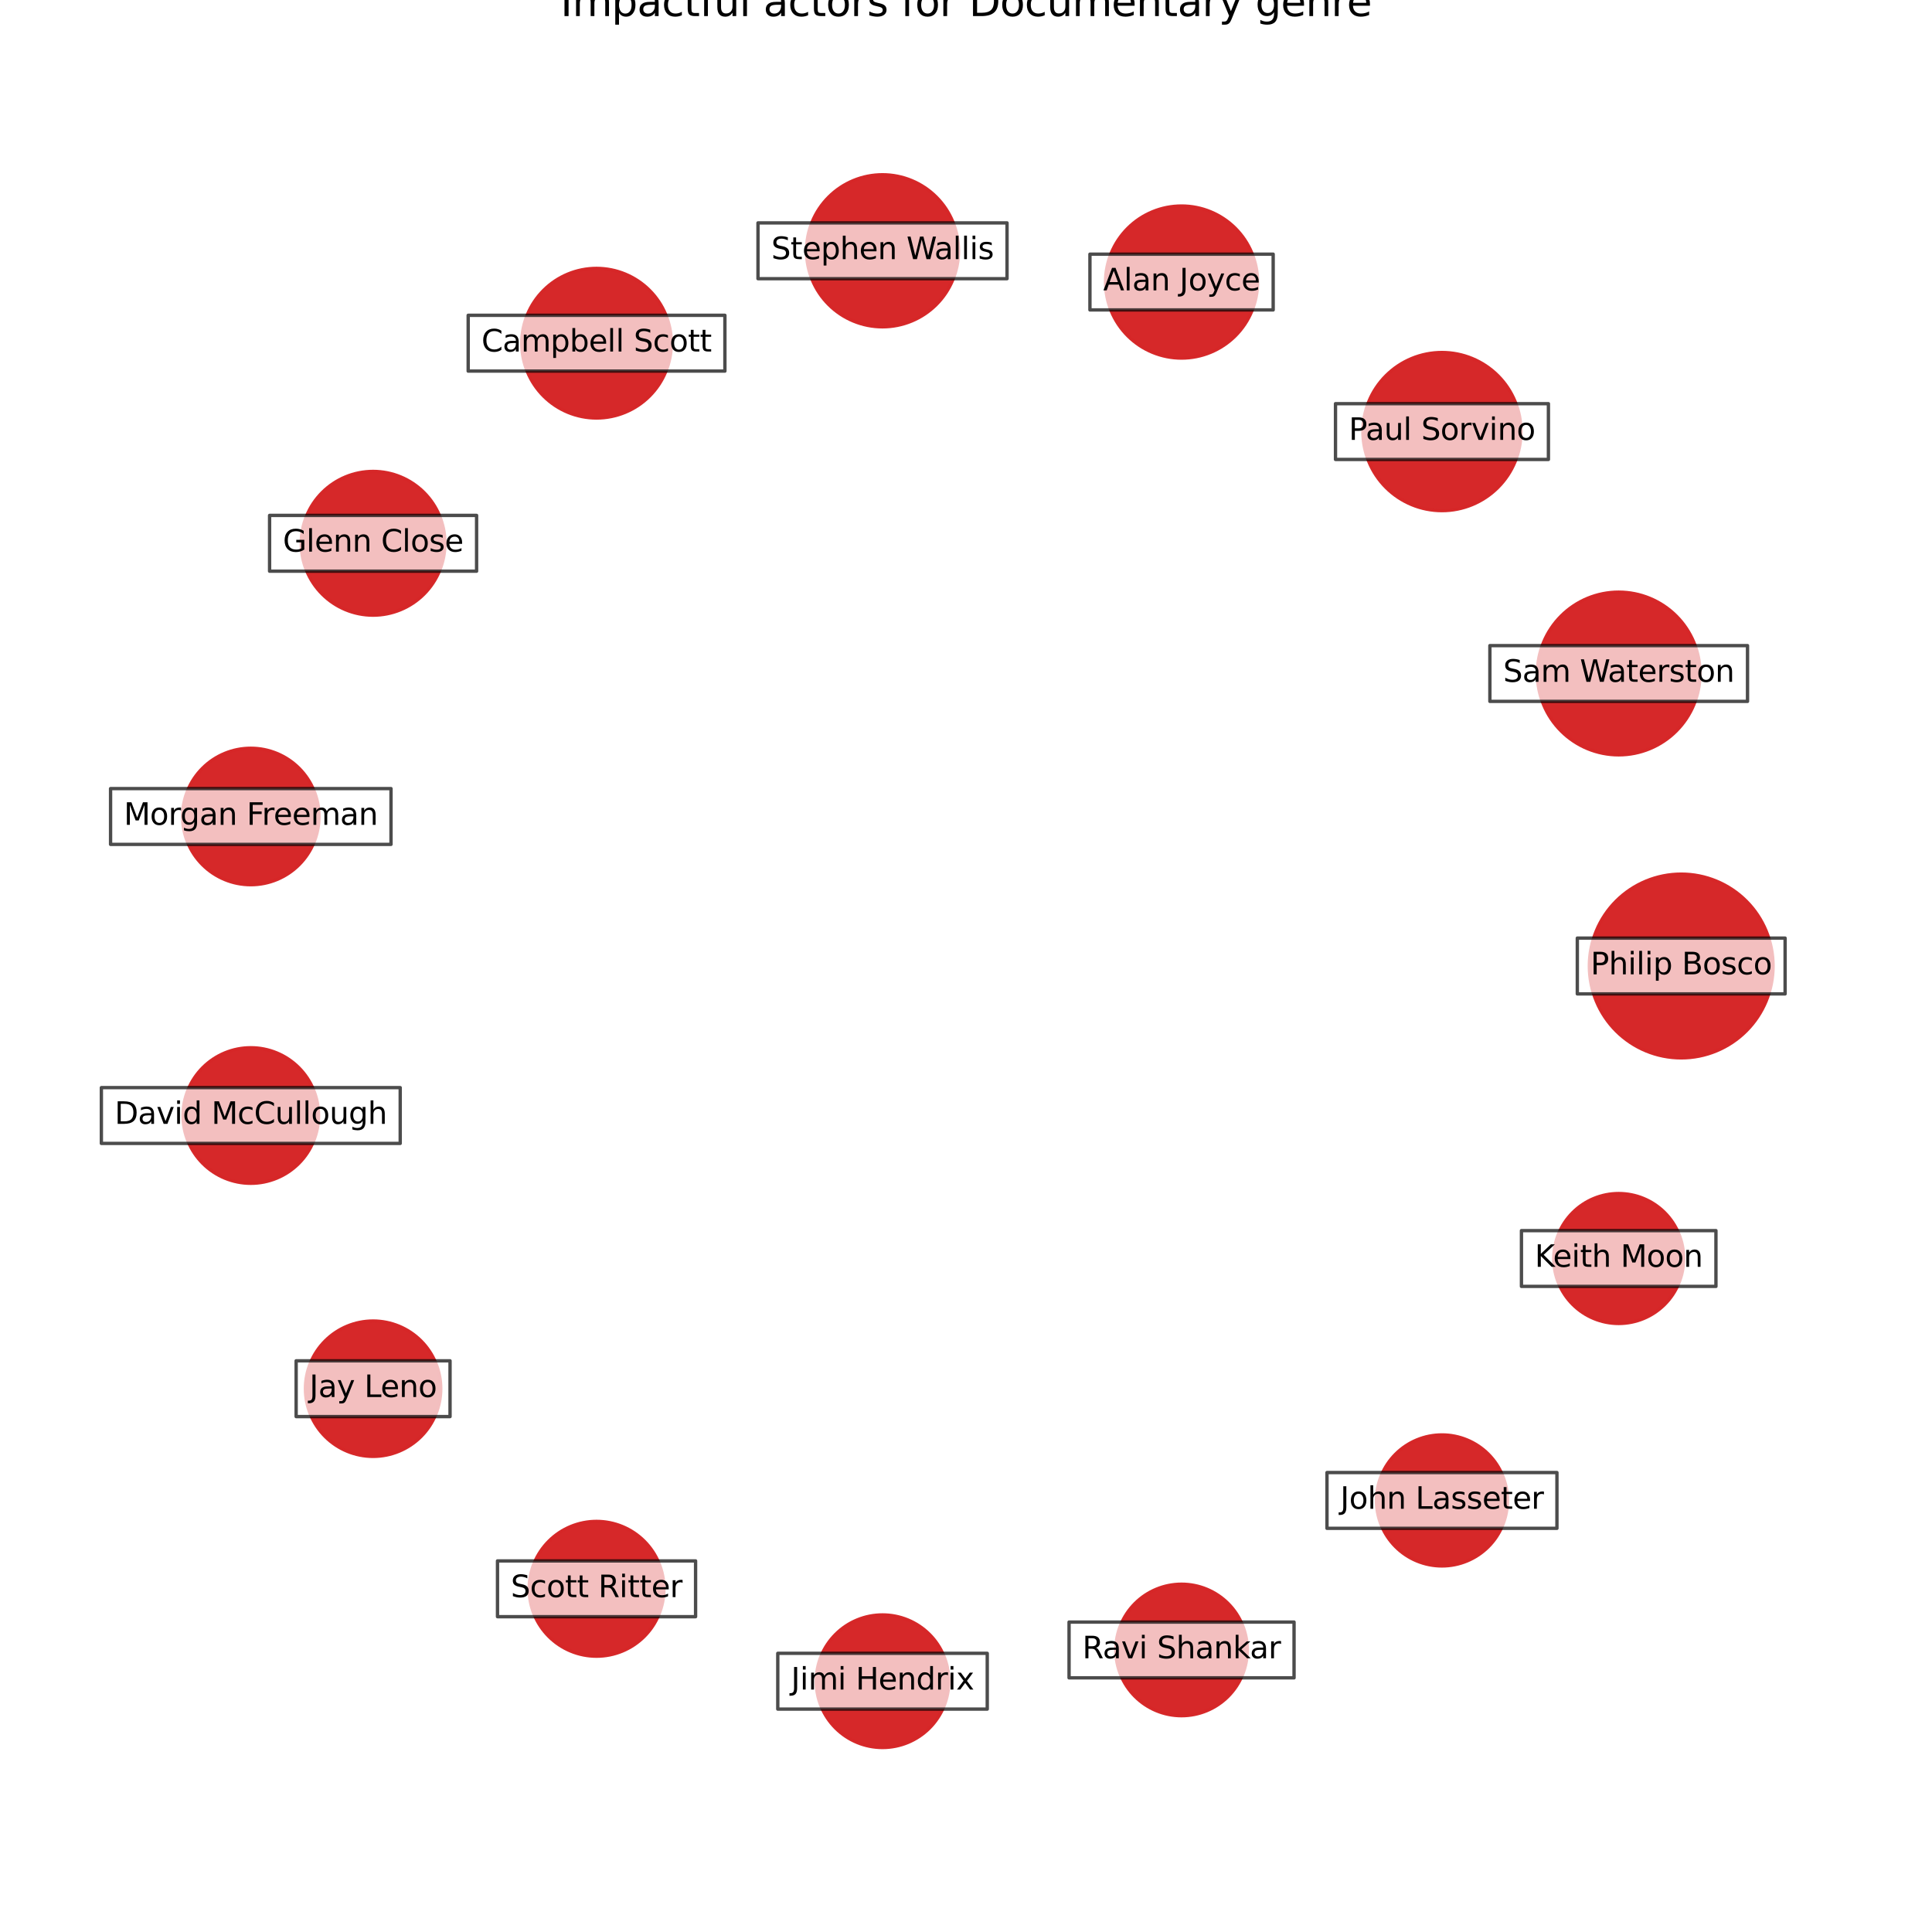 <?xml version="1.0" encoding="utf-8" standalone="no"?>
<!DOCTYPE svg PUBLIC "-//W3C//DTD SVG 1.1//EN"
  "http://www.w3.org/Graphics/SVG/1.1/DTD/svg11.dtd">
<svg xmlns:xlink="http://www.w3.org/1999/xlink" width="576pt" height="576pt" viewBox="0 0 576 576" xmlns="http://www.w3.org/2000/svg" version="1.1">
 <defs>
  <style type="text/css">*{stroke-linejoin: round; stroke-linecap: butt}</style>
 </defs>
 <g id="figure_1">
  <g id="patch_1">
   <path d="M 0 576 
L 576 576 
L 576 0 
L 0 0 
z
" style="fill: #ffffff"/>
  </g>
  <g id="axes_1">
   <g id="PathCollection_1">
    <path d="M 501.231 315.386 
C 508.494 315.386 515.46 312.501 520.596 307.365 
C 525.731 302.229 528.617 295.263 528.617 288 
C 528.617 280.737 525.731 273.771 520.596 268.635 
C 515.46 263.499 508.494 260.614 501.231 260.614 
C 493.968 260.614 487.001 263.499 481.866 268.635 
C 476.73 273.771 473.845 280.737 473.845 288 
C 473.845 295.263 476.73 302.229 481.866 307.365 
C 487.001 312.501 493.968 315.386 501.231 315.386 
z
" clip-path="url(#pa697d390d7)" style="fill: #d62728; fill-opacity: 0.99; stroke: #d62728; stroke-opacity: 0.99"/>
    <path d="M 482.592 225.041 
C 489.023 225.041 495.191 222.486 499.738 217.939 
C 504.285 213.392 506.84 207.224 506.84 200.794 
C 506.84 194.363 504.285 188.195 499.738 183.648 
C 495.191 179.101 489.023 176.546 482.592 176.546 
C 476.162 176.546 469.994 179.101 465.447 183.648 
C 460.9 188.195 458.345 194.363 458.345 200.794 
C 458.345 207.224 460.9 213.392 465.447 217.939 
C 469.994 222.486 476.162 225.041 482.592 225.041 
z
" clip-path="url(#pa697d390d7)" style="fill: #d62728; fill-opacity: 0.99; stroke: #d62728; stroke-opacity: 0.99"/>
    <path d="M 429.9 152.233 
C 436.15 152.233 442.145 149.75 446.564 145.33 
C 450.984 140.911 453.467 134.916 453.467 128.666 
C 453.467 122.416 450.984 116.421 446.564 112.001 
C 442.145 107.582 436.15 105.099 429.9 105.099 
C 423.65 105.099 417.655 107.582 413.235 112.001 
C 408.816 116.421 406.333 122.416 406.333 128.666 
C 406.333 134.916 408.816 140.911 413.235 145.33 
C 417.655 149.75 423.65 152.233 429.9 152.233 
z
" clip-path="url(#pa697d390d7)" style="fill: #d62728; fill-opacity: 0.99; stroke: #d62728; stroke-opacity: 0.99"/>
    <path d="M 352.264 106.751 
C 358.274 106.751 364.039 104.363 368.289 100.113 
C 372.539 95.863 374.927 90.099 374.927 84.088 
C 374.927 78.078 372.539 72.314 368.289 68.064 
C 364.039 63.814 358.274 61.426 352.264 61.426 
C 346.254 61.426 340.489 63.814 336.24 68.064 
C 331.99 72.314 329.602 78.078 329.602 84.088 
C 329.602 90.099 331.99 95.863 336.24 100.113 
C 340.489 104.363 346.254 106.751 352.264 106.751 
z
" clip-path="url(#pa697d390d7)" style="fill: #d62728; fill-opacity: 0.99; stroke: #d62728; stroke-opacity: 0.99"/>
    <path d="M 263.11 97.432 
C 269.12 97.432 274.884 95.044 279.134 90.794 
C 283.384 86.544 285.772 80.779 285.772 74.769 
C 285.772 68.759 283.384 62.994 279.134 58.745 
C 274.884 54.495 269.12 52.107 263.11 52.107 
C 257.099 52.107 251.335 54.495 247.085 58.745 
C 242.835 62.994 240.447 68.759 240.447 74.769 
C 240.447 80.779 242.835 86.544 247.085 90.794 
C 251.335 95.044 257.099 97.432 263.11 97.432 
z
" clip-path="url(#pa697d390d7)" style="fill: #d62728; fill-opacity: 0.99; stroke: #d62728; stroke-opacity: 0.99"/>
    <path d="M 177.851 124.618 
C 183.765 124.618 189.437 122.269 193.619 118.087 
C 197.8 113.906 200.15 108.233 200.15 102.32 
C 200.15 96.406 197.8 90.734 193.619 86.552 
C 189.437 82.37 183.765 80.021 177.851 80.021 
C 171.938 80.021 166.265 82.37 162.084 86.552 
C 157.902 90.734 155.553 96.406 155.553 102.32 
C 155.553 108.233 157.902 113.906 162.084 118.087 
C 166.265 122.269 171.938 124.618 177.851 124.618 
z
" clip-path="url(#pa697d390d7)" style="fill: #d62728; fill-opacity: 0.99; stroke: #d62728; stroke-opacity: 0.99"/>
    <path d="M 111.231 183.4 
C 116.913 183.4 122.363 181.142 126.381 177.125 
C 130.398 173.107 132.656 167.657 132.656 161.976 
C 132.656 156.294 130.398 150.844 126.381 146.827 
C 122.363 142.809 116.913 140.552 111.231 140.552 
C 105.55 140.552 100.1 142.809 96.082 146.827 
C 92.065 150.844 89.807 156.294 89.807 161.976 
C 89.807 167.657 92.065 173.107 96.082 177.125 
C 100.1 181.142 105.55 183.4 111.231 183.4 
z
" clip-path="url(#pa697d390d7)" style="fill: #d62728; fill-opacity: 0.99; stroke: #d62728; stroke-opacity: 0.99"/>
    <path d="M 74.769 263.759 
C 80.163 263.759 85.336 261.616 89.149 257.803 
C 92.963 253.989 95.106 248.816 95.106 243.423 
C 95.106 238.029 92.963 232.856 89.149 229.042 
C 85.336 225.229 80.163 223.086 74.769 223.086 
C 69.376 223.086 64.203 225.229 60.389 229.042 
C 56.575 232.856 54.433 238.029 54.433 243.423 
C 54.433 248.816 56.575 253.989 60.389 257.803 
C 64.203 261.616 69.376 263.759 74.769 263.759 
z
" clip-path="url(#pa697d390d7)" style="fill: #d62728; fill-opacity: 0.99; stroke: #d62728; stroke-opacity: 0.99"/>
    <path d="M 74.769 352.779 
C 80.127 352.779 85.266 350.651 89.054 346.862 
C 92.843 343.074 94.971 337.935 94.971 332.577 
C 94.971 327.22 92.843 322.081 89.054 318.293 
C 85.266 314.504 80.127 312.376 74.769 312.376 
C 69.412 312.376 64.273 314.504 60.484 318.293 
C 56.696 322.081 54.567 327.22 54.567 332.577 
C 54.567 337.935 56.696 343.074 60.484 346.862 
C 64.273 350.651 69.412 352.779 74.769 352.779 
z
" clip-path="url(#pa697d390d7)" style="fill: #d62728; fill-opacity: 0.99; stroke: #d62728; stroke-opacity: 0.99"/>
    <path d="M 111.231 434.197 
C 116.581 434.197 121.713 432.072 125.496 428.289 
C 129.279 424.506 131.404 419.374 131.404 414.024 
C 131.404 408.674 129.279 403.543 125.496 399.76 
C 121.713 395.977 116.581 393.851 111.231 393.851 
C 105.882 393.851 100.75 395.977 96.967 399.76 
C 93.184 403.543 91.059 408.674 91.059 414.024 
C 91.059 419.374 93.184 424.506 96.967 428.289 
C 100.75 432.072 105.882 434.197 111.231 434.197 
z
" clip-path="url(#pa697d390d7)" style="fill: #d62728; fill-opacity: 0.99; stroke: #d62728; stroke-opacity: 0.99"/>
    <path d="M 177.851 493.771 
C 183.179 493.771 188.29 491.654 192.057 487.886 
C 195.825 484.119 197.941 479.008 197.941 473.68 
C 197.941 468.352 195.825 463.242 192.057 459.475 
C 188.29 455.707 183.179 453.59 177.851 453.59 
C 172.523 453.59 167.413 455.707 163.645 459.475 
C 159.878 463.242 157.761 468.352 157.761 473.68 
C 157.761 479.008 159.878 484.119 163.645 487.886 
C 167.413 491.654 172.523 493.771 177.851 493.771 
z
" clip-path="url(#pa697d390d7)" style="fill: #d62728; fill-opacity: 0.99; stroke: #d62728; stroke-opacity: 0.99"/>
    <path d="M 263.11 520.99 
C 268.35 520.99 273.376 518.908 277.081 515.202 
C 280.786 511.497 282.868 506.471 282.868 501.231 
C 282.868 495.991 280.786 490.965 277.081 487.259 
C 273.376 483.554 268.35 481.472 263.11 481.472 
C 257.87 481.472 252.843 483.554 249.138 487.259 
C 245.433 490.965 243.351 495.991 243.351 501.231 
C 243.351 506.471 245.433 511.497 249.138 515.202 
C 252.843 518.908 257.87 520.99 263.11 520.99 
z
" clip-path="url(#pa697d390d7)" style="fill: #d62728; fill-opacity: 0.99; stroke: #d62728; stroke-opacity: 0.99"/>
    <path d="M 352.264 511.51 
C 357.462 511.51 362.447 509.445 366.122 505.769 
C 369.797 502.094 371.862 497.109 371.862 491.912 
C 371.862 486.714 369.797 481.729 366.122 478.054 
C 362.447 474.379 357.462 472.314 352.264 472.314 
C 347.067 472.314 342.082 474.379 338.406 478.054 
C 334.731 481.729 332.666 486.714 332.666 491.912 
C 332.666 497.109 334.731 502.094 338.406 505.769 
C 342.082 509.445 347.067 511.51 352.264 511.51 
z
" clip-path="url(#pa697d390d7)" style="fill: #d62728; fill-opacity: 0.99; stroke: #d62728; stroke-opacity: 0.99"/>
    <path d="M 429.9 466.86 
C 435.078 466.86 440.045 464.803 443.707 461.141 
C 447.369 457.48 449.426 452.513 449.426 447.334 
C 449.426 442.156 447.369 437.189 443.707 433.527 
C 440.045 429.865 435.078 427.808 429.9 427.808 
C 424.721 427.808 419.754 429.865 416.093 433.527 
C 412.431 437.189 410.374 442.156 410.374 447.334 
C 410.374 452.513 412.431 457.48 416.093 461.141 
C 419.754 464.803 424.721 466.86 429.9 466.86 
z
" clip-path="url(#pa697d390d7)" style="fill: #d62728; fill-opacity: 0.99; stroke: #d62728; stroke-opacity: 0.99"/>
    <path d="M 482.592 394.571 
C 487.728 394.571 492.654 392.531 496.285 388.9 
C 499.917 385.268 501.957 380.342 501.957 375.206 
C 501.957 370.071 499.917 365.145 496.285 361.513 
C 492.654 357.882 487.728 355.842 482.592 355.842 
C 477.457 355.842 472.531 357.882 468.899 361.513 
C 465.268 365.145 463.227 370.071 463.227 375.206 
C 463.227 380.342 465.268 385.268 468.899 388.9 
C 472.531 392.531 477.457 394.571 482.592 394.571 
z
" clip-path="url(#pa697d390d7)" style="fill: #d62728; fill-opacity: 0.99; stroke: #d62728; stroke-opacity: 0.99"/>
   </g>
   <g id="text_1">
    <g id="patch_2">
     <path d="M 470.255 296.315 
L 532.206 296.315 
L 532.206 279.685 
L 470.255 279.685 
z
" clip-path="url(#pa697d390d7)" style="fill: #ffffff; opacity: 0.7; stroke: #000000; stroke-linejoin: miter"/>
    </g>
    <g clip-path="url(#pa697d390d7)">
     <!-- Philip Bosco -->
     <g transform="translate(474.215 290.483)scale(0.09 -0.09)">
      <defs>
       <path id="DejaVuSans-50" d="M 1259 4147 
L 1259 2394 
L 2053 2394 
Q 2494 2394 2734 2622 
Q 2975 2850 2975 3272 
Q 2975 3691 2734 3919 
Q 2494 4147 2053 4147 
L 1259 4147 
z
M 628 4666 
L 2053 4666 
Q 2838 4666 3239 4311 
Q 3641 3956 3641 3272 
Q 3641 2581 3239 2228 
Q 2838 1875 2053 1875 
L 1259 1875 
L 1259 0 
L 628 0 
L 628 4666 
z
" transform="scale(0.016)"/>
       <path id="DejaVuSans-68" d="M 3513 2113 
L 3513 0 
L 2938 0 
L 2938 2094 
Q 2938 2591 2744 2837 
Q 2550 3084 2163 3084 
Q 1697 3084 1428 2787 
Q 1159 2491 1159 1978 
L 1159 0 
L 581 0 
L 581 4863 
L 1159 4863 
L 1159 2956 
Q 1366 3272 1645 3428 
Q 1925 3584 2291 3584 
Q 2894 3584 3203 3211 
Q 3513 2838 3513 2113 
z
" transform="scale(0.016)"/>
       <path id="DejaVuSans-69" d="M 603 3500 
L 1178 3500 
L 1178 0 
L 603 0 
L 603 3500 
z
M 603 4863 
L 1178 4863 
L 1178 4134 
L 603 4134 
L 603 4863 
z
" transform="scale(0.016)"/>
       <path id="DejaVuSans-6c" d="M 603 4863 
L 1178 4863 
L 1178 0 
L 603 0 
L 603 4863 
z
" transform="scale(0.016)"/>
       <path id="DejaVuSans-70" d="M 1159 525 
L 1159 -1331 
L 581 -1331 
L 581 3500 
L 1159 3500 
L 1159 2969 
Q 1341 3281 1617 3432 
Q 1894 3584 2278 3584 
Q 2916 3584 3314 3078 
Q 3713 2572 3713 1747 
Q 3713 922 3314 415 
Q 2916 -91 2278 -91 
Q 1894 -91 1617 61 
Q 1341 213 1159 525 
z
M 3116 1747 
Q 3116 2381 2855 2742 
Q 2594 3103 2138 3103 
Q 1681 3103 1420 2742 
Q 1159 2381 1159 1747 
Q 1159 1113 1420 752 
Q 1681 391 2138 391 
Q 2594 391 2855 752 
Q 3116 1113 3116 1747 
z
" transform="scale(0.016)"/>
       <path id="DejaVuSans-20" transform="scale(0.016)"/>
       <path id="DejaVuSans-42" d="M 1259 2228 
L 1259 519 
L 2272 519 
Q 2781 519 3026 730 
Q 3272 941 3272 1375 
Q 3272 1813 3026 2020 
Q 2781 2228 2272 2228 
L 1259 2228 
z
M 1259 4147 
L 1259 2741 
L 2194 2741 
Q 2656 2741 2882 2914 
Q 3109 3088 3109 3444 
Q 3109 3797 2882 3972 
Q 2656 4147 2194 4147 
L 1259 4147 
z
M 628 4666 
L 2241 4666 
Q 2963 4666 3353 4366 
Q 3744 4066 3744 3513 
Q 3744 3084 3544 2831 
Q 3344 2578 2956 2516 
Q 3422 2416 3680 2098 
Q 3938 1781 3938 1306 
Q 3938 681 3513 340 
Q 3088 0 2303 0 
L 628 0 
L 628 4666 
z
" transform="scale(0.016)"/>
       <path id="DejaVuSans-6f" d="M 1959 3097 
Q 1497 3097 1228 2736 
Q 959 2375 959 1747 
Q 959 1119 1226 758 
Q 1494 397 1959 397 
Q 2419 397 2687 759 
Q 2956 1122 2956 1747 
Q 2956 2369 2687 2733 
Q 2419 3097 1959 3097 
z
M 1959 3584 
Q 2709 3584 3137 3096 
Q 3566 2609 3566 1747 
Q 3566 888 3137 398 
Q 2709 -91 1959 -91 
Q 1206 -91 779 398 
Q 353 888 353 1747 
Q 353 2609 779 3096 
Q 1206 3584 1959 3584 
z
" transform="scale(0.016)"/>
       <path id="DejaVuSans-73" d="M 2834 3397 
L 2834 2853 
Q 2591 2978 2328 3040 
Q 2066 3103 1784 3103 
Q 1356 3103 1142 2972 
Q 928 2841 928 2578 
Q 928 2378 1081 2264 
Q 1234 2150 1697 2047 
L 1894 2003 
Q 2506 1872 2764 1633 
Q 3022 1394 3022 966 
Q 3022 478 2636 193 
Q 2250 -91 1575 -91 
Q 1294 -91 989 -36 
Q 684 19 347 128 
L 347 722 
Q 666 556 975 473 
Q 1284 391 1588 391 
Q 1994 391 2212 530 
Q 2431 669 2431 922 
Q 2431 1156 2273 1281 
Q 2116 1406 1581 1522 
L 1381 1569 
Q 847 1681 609 1914 
Q 372 2147 372 2553 
Q 372 3047 722 3315 
Q 1072 3584 1716 3584 
Q 2034 3584 2315 3537 
Q 2597 3491 2834 3397 
z
" transform="scale(0.016)"/>
       <path id="DejaVuSans-63" d="M 3122 3366 
L 3122 2828 
Q 2878 2963 2633 3030 
Q 2388 3097 2138 3097 
Q 1578 3097 1268 2742 
Q 959 2388 959 1747 
Q 959 1106 1268 751 
Q 1578 397 2138 397 
Q 2388 397 2633 464 
Q 2878 531 3122 666 
L 3122 134 
Q 2881 22 2623 -34 
Q 2366 -91 2075 -91 
Q 1284 -91 818 406 
Q 353 903 353 1747 
Q 353 2603 823 3093 
Q 1294 3584 2113 3584 
Q 2378 3584 2631 3529 
Q 2884 3475 3122 3366 
z
" transform="scale(0.016)"/>
      </defs>
      <use xlink:href="#DejaVuSans-50"/>
      <use xlink:href="#DejaVuSans-68" x="60.303"/>
      <use xlink:href="#DejaVuSans-69" x="123.682"/>
      <use xlink:href="#DejaVuSans-6c" x="151.465"/>
      <use xlink:href="#DejaVuSans-69" x="179.248"/>
      <use xlink:href="#DejaVuSans-70" x="207.031"/>
      <use xlink:href="#DejaVuSans-20" x="270.508"/>
      <use xlink:href="#DejaVuSans-42" x="302.295"/>
      <use xlink:href="#DejaVuSans-6f" x="370.898"/>
      <use xlink:href="#DejaVuSans-73" x="432.08"/>
      <use xlink:href="#DejaVuSans-63" x="484.18"/>
      <use xlink:href="#DejaVuSans-6f" x="539.16"/>
     </g>
    </g>
   </g>
   <g id="text_2">
    <g id="patch_3">
     <path d="M 444.188 209.109 
L 520.997 209.109 
L 520.997 192.478 
L 444.188 192.478 
z
" clip-path="url(#pa697d390d7)" style="fill: #ffffff; opacity: 0.7; stroke: #000000; stroke-linejoin: miter"/>
    </g>
    <g clip-path="url(#pa697d390d7)">
     <!-- Sam Waterston -->
     <g transform="translate(448.148 203.277)scale(0.09 -0.09)">
      <defs>
       <path id="DejaVuSans-53" d="M 3425 4513 
L 3425 3897 
Q 3066 4069 2747 4153 
Q 2428 4238 2131 4238 
Q 1616 4238 1336 4038 
Q 1056 3838 1056 3469 
Q 1056 3159 1242 3001 
Q 1428 2844 1947 2747 
L 2328 2669 
Q 3034 2534 3370 2195 
Q 3706 1856 3706 1288 
Q 3706 609 3251 259 
Q 2797 -91 1919 -91 
Q 1588 -91 1214 -16 
Q 841 59 441 206 
L 441 856 
Q 825 641 1194 531 
Q 1563 422 1919 422 
Q 2459 422 2753 634 
Q 3047 847 3047 1241 
Q 3047 1584 2836 1778 
Q 2625 1972 2144 2069 
L 1759 2144 
Q 1053 2284 737 2584 
Q 422 2884 422 3419 
Q 422 4038 858 4394 
Q 1294 4750 2059 4750 
Q 2388 4750 2728 4690 
Q 3069 4631 3425 4513 
z
" transform="scale(0.016)"/>
       <path id="DejaVuSans-61" d="M 2194 1759 
Q 1497 1759 1228 1600 
Q 959 1441 959 1056 
Q 959 750 1161 570 
Q 1363 391 1709 391 
Q 2188 391 2477 730 
Q 2766 1069 2766 1631 
L 2766 1759 
L 2194 1759 
z
M 3341 1997 
L 3341 0 
L 2766 0 
L 2766 531 
Q 2569 213 2275 61 
Q 1981 -91 1556 -91 
Q 1019 -91 701 211 
Q 384 513 384 1019 
Q 384 1609 779 1909 
Q 1175 2209 1959 2209 
L 2766 2209 
L 2766 2266 
Q 2766 2663 2505 2880 
Q 2244 3097 1772 3097 
Q 1472 3097 1187 3025 
Q 903 2953 641 2809 
L 641 3341 
Q 956 3463 1253 3523 
Q 1550 3584 1831 3584 
Q 2591 3584 2966 3190 
Q 3341 2797 3341 1997 
z
" transform="scale(0.016)"/>
       <path id="DejaVuSans-6d" d="M 3328 2828 
Q 3544 3216 3844 3400 
Q 4144 3584 4550 3584 
Q 5097 3584 5394 3201 
Q 5691 2819 5691 2113 
L 5691 0 
L 5113 0 
L 5113 2094 
Q 5113 2597 4934 2840 
Q 4756 3084 4391 3084 
Q 3944 3084 3684 2787 
Q 3425 2491 3425 1978 
L 3425 0 
L 2847 0 
L 2847 2094 
Q 2847 2600 2669 2842 
Q 2491 3084 2119 3084 
Q 1678 3084 1418 2786 
Q 1159 2488 1159 1978 
L 1159 0 
L 581 0 
L 581 3500 
L 1159 3500 
L 1159 2956 
Q 1356 3278 1631 3431 
Q 1906 3584 2284 3584 
Q 2666 3584 2933 3390 
Q 3200 3197 3328 2828 
z
" transform="scale(0.016)"/>
       <path id="DejaVuSans-57" d="M 213 4666 
L 850 4666 
L 1831 722 
L 2809 4666 
L 3519 4666 
L 4500 722 
L 5478 4666 
L 6119 4666 
L 4947 0 
L 4153 0 
L 3169 4050 
L 2175 0 
L 1381 0 
L 213 4666 
z
" transform="scale(0.016)"/>
       <path id="DejaVuSans-74" d="M 1172 4494 
L 1172 3500 
L 2356 3500 
L 2356 3053 
L 1172 3053 
L 1172 1153 
Q 1172 725 1289 603 
Q 1406 481 1766 481 
L 2356 481 
L 2356 0 
L 1766 0 
Q 1100 0 847 248 
Q 594 497 594 1153 
L 594 3053 
L 172 3053 
L 172 3500 
L 594 3500 
L 594 4494 
L 1172 4494 
z
" transform="scale(0.016)"/>
       <path id="DejaVuSans-65" d="M 3597 1894 
L 3597 1613 
L 953 1613 
Q 991 1019 1311 708 
Q 1631 397 2203 397 
Q 2534 397 2845 478 
Q 3156 559 3463 722 
L 3463 178 
Q 3153 47 2828 -22 
Q 2503 -91 2169 -91 
Q 1331 -91 842 396 
Q 353 884 353 1716 
Q 353 2575 817 3079 
Q 1281 3584 2069 3584 
Q 2775 3584 3186 3129 
Q 3597 2675 3597 1894 
z
M 3022 2063 
Q 3016 2534 2758 2815 
Q 2500 3097 2075 3097 
Q 1594 3097 1305 2825 
Q 1016 2553 972 2059 
L 3022 2063 
z
" transform="scale(0.016)"/>
       <path id="DejaVuSans-72" d="M 2631 2963 
Q 2534 3019 2420 3045 
Q 2306 3072 2169 3072 
Q 1681 3072 1420 2755 
Q 1159 2438 1159 1844 
L 1159 0 
L 581 0 
L 581 3500 
L 1159 3500 
L 1159 2956 
Q 1341 3275 1631 3429 
Q 1922 3584 2338 3584 
Q 2397 3584 2469 3576 
Q 2541 3569 2628 3553 
L 2631 2963 
z
" transform="scale(0.016)"/>
       <path id="DejaVuSans-6e" d="M 3513 2113 
L 3513 0 
L 2938 0 
L 2938 2094 
Q 2938 2591 2744 2837 
Q 2550 3084 2163 3084 
Q 1697 3084 1428 2787 
Q 1159 2491 1159 1978 
L 1159 0 
L 581 0 
L 581 3500 
L 1159 3500 
L 1159 2956 
Q 1366 3272 1645 3428 
Q 1925 3584 2291 3584 
Q 2894 3584 3203 3211 
Q 3513 2838 3513 2113 
z
" transform="scale(0.016)"/>
      </defs>
      <use xlink:href="#DejaVuSans-53"/>
      <use xlink:href="#DejaVuSans-61" x="63.477"/>
      <use xlink:href="#DejaVuSans-6d" x="124.756"/>
      <use xlink:href="#DejaVuSans-20" x="222.168"/>
      <use xlink:href="#DejaVuSans-57" x="253.955"/>
      <use xlink:href="#DejaVuSans-61" x="346.457"/>
      <use xlink:href="#DejaVuSans-74" x="407.736"/>
      <use xlink:href="#DejaVuSans-65" x="446.945"/>
      <use xlink:href="#DejaVuSans-72" x="508.469"/>
      <use xlink:href="#DejaVuSans-73" x="549.582"/>
      <use xlink:href="#DejaVuSans-74" x="601.682"/>
      <use xlink:href="#DejaVuSans-6f" x="640.891"/>
      <use xlink:href="#DejaVuSans-6e" x="702.072"/>
     </g>
    </g>
   </g>
   <g id="text_3">
    <g id="patch_4">
     <path d="M 398.16 136.981 
L 461.64 136.981 
L 461.64 120.351 
L 398.16 120.351 
z
" clip-path="url(#pa697d390d7)" style="fill: #ffffff; opacity: 0.7; stroke: #000000; stroke-linejoin: miter"/>
    </g>
    <g clip-path="url(#pa697d390d7)">
     <!-- Paul Sorvino -->
     <g transform="translate(402.12 131.149)scale(0.09 -0.09)">
      <defs>
       <path id="DejaVuSans-75" d="M 544 1381 
L 544 3500 
L 1119 3500 
L 1119 1403 
Q 1119 906 1312 657 
Q 1506 409 1894 409 
Q 2359 409 2629 706 
Q 2900 1003 2900 1516 
L 2900 3500 
L 3475 3500 
L 3475 0 
L 2900 0 
L 2900 538 
Q 2691 219 2414 64 
Q 2138 -91 1772 -91 
Q 1169 -91 856 284 
Q 544 659 544 1381 
z
M 1991 3584 
L 1991 3584 
z
" transform="scale(0.016)"/>
       <path id="DejaVuSans-76" d="M 191 3500 
L 800 3500 
L 1894 563 
L 2988 3500 
L 3597 3500 
L 2284 0 
L 1503 0 
L 191 3500 
z
" transform="scale(0.016)"/>
      </defs>
      <use xlink:href="#DejaVuSans-50"/>
      <use xlink:href="#DejaVuSans-61" x="55.803"/>
      <use xlink:href="#DejaVuSans-75" x="117.082"/>
      <use xlink:href="#DejaVuSans-6c" x="180.461"/>
      <use xlink:href="#DejaVuSans-20" x="208.244"/>
      <use xlink:href="#DejaVuSans-53" x="240.031"/>
      <use xlink:href="#DejaVuSans-6f" x="303.508"/>
      <use xlink:href="#DejaVuSans-72" x="364.689"/>
      <use xlink:href="#DejaVuSans-76" x="405.803"/>
      <use xlink:href="#DejaVuSans-69" x="464.982"/>
      <use xlink:href="#DejaVuSans-6e" x="492.766"/>
      <use xlink:href="#DejaVuSans-6f" x="556.145"/>
     </g>
    </g>
   </g>
   <g id="text_4">
    <g id="patch_5">
     <path d="M 324.949 92.404 
L 379.58 92.404 
L 379.58 75.773 
L 324.949 75.773 
z
" clip-path="url(#pa697d390d7)" style="fill: #ffffff; opacity: 0.7; stroke: #000000; stroke-linejoin: miter"/>
    </g>
    <g clip-path="url(#pa697d390d7)">
     <!-- Alan Joyce -->
     <g transform="translate(328.909 86.572)scale(0.09 -0.09)">
      <defs>
       <path id="DejaVuSans-41" d="M 2188 4044 
L 1331 1722 
L 3047 1722 
L 2188 4044 
z
M 1831 4666 
L 2547 4666 
L 4325 0 
L 3669 0 
L 3244 1197 
L 1141 1197 
L 716 0 
L 50 0 
L 1831 4666 
z
" transform="scale(0.016)"/>
       <path id="DejaVuSans-4a" d="M 628 4666 
L 1259 4666 
L 1259 325 
Q 1259 -519 939 -900 
Q 619 -1281 -91 -1281 
L -331 -1281 
L -331 -750 
L -134 -750 
Q 284 -750 456 -515 
Q 628 -281 628 325 
L 628 4666 
z
" transform="scale(0.016)"/>
       <path id="DejaVuSans-79" d="M 2059 -325 
Q 1816 -950 1584 -1140 
Q 1353 -1331 966 -1331 
L 506 -1331 
L 506 -850 
L 844 -850 
Q 1081 -850 1212 -737 
Q 1344 -625 1503 -206 
L 1606 56 
L 191 3500 
L 800 3500 
L 1894 763 
L 2988 3500 
L 3597 3500 
L 2059 -325 
z
" transform="scale(0.016)"/>
      </defs>
      <use xlink:href="#DejaVuSans-41"/>
      <use xlink:href="#DejaVuSans-6c" x="68.408"/>
      <use xlink:href="#DejaVuSans-61" x="96.191"/>
      <use xlink:href="#DejaVuSans-6e" x="157.471"/>
      <use xlink:href="#DejaVuSans-20" x="220.85"/>
      <use xlink:href="#DejaVuSans-4a" x="252.637"/>
      <use xlink:href="#DejaVuSans-6f" x="282.129"/>
      <use xlink:href="#DejaVuSans-79" x="343.311"/>
      <use xlink:href="#DejaVuSans-63" x="402.49"/>
      <use xlink:href="#DejaVuSans-65" x="457.471"/>
     </g>
    </g>
   </g>
   <g id="text_5">
    <g id="patch_6">
     <path d="M 225.985 83.084 
L 300.234 83.084 
L 300.234 66.454 
L 225.985 66.454 
z
" clip-path="url(#pa697d390d7)" style="fill: #ffffff; opacity: 0.7; stroke: #000000; stroke-linejoin: miter"/>
    </g>
    <g clip-path="url(#pa697d390d7)">
     <!-- Stephen Wallis -->
     <g transform="translate(229.945 77.253)scale(0.09 -0.09)">
      <use xlink:href="#DejaVuSans-53"/>
      <use xlink:href="#DejaVuSans-74" x="63.477"/>
      <use xlink:href="#DejaVuSans-65" x="102.686"/>
      <use xlink:href="#DejaVuSans-70" x="164.209"/>
      <use xlink:href="#DejaVuSans-68" x="227.686"/>
      <use xlink:href="#DejaVuSans-65" x="291.064"/>
      <use xlink:href="#DejaVuSans-6e" x="352.588"/>
      <use xlink:href="#DejaVuSans-20" x="415.967"/>
      <use xlink:href="#DejaVuSans-57" x="447.754"/>
      <use xlink:href="#DejaVuSans-61" x="540.256"/>
      <use xlink:href="#DejaVuSans-6c" x="601.535"/>
      <use xlink:href="#DejaVuSans-6c" x="629.318"/>
      <use xlink:href="#DejaVuSans-69" x="657.102"/>
      <use xlink:href="#DejaVuSans-73" x="684.885"/>
     </g>
    </g>
   </g>
   <g id="text_6">
    <g id="patch_7">
     <path d="M 139.582 110.635 
L 216.12 110.635 
L 216.12 94.004 
L 139.582 94.004 
z
" clip-path="url(#pa697d390d7)" style="fill: #ffffff; opacity: 0.7; stroke: #000000; stroke-linejoin: miter"/>
    </g>
    <g clip-path="url(#pa697d390d7)">
     <!-- Campbell Scott -->
     <g transform="translate(143.542 104.803)scale(0.09 -0.09)">
      <defs>
       <path id="DejaVuSans-43" d="M 4122 4306 
L 4122 3641 
Q 3803 3938 3442 4084 
Q 3081 4231 2675 4231 
Q 1875 4231 1450 3742 
Q 1025 3253 1025 2328 
Q 1025 1406 1450 917 
Q 1875 428 2675 428 
Q 3081 428 3442 575 
Q 3803 722 4122 1019 
L 4122 359 
Q 3791 134 3420 21 
Q 3050 -91 2638 -91 
Q 1578 -91 968 557 
Q 359 1206 359 2328 
Q 359 3453 968 4101 
Q 1578 4750 2638 4750 
Q 3056 4750 3426 4639 
Q 3797 4528 4122 4306 
z
" transform="scale(0.016)"/>
       <path id="DejaVuSans-62" d="M 3116 1747 
Q 3116 2381 2855 2742 
Q 2594 3103 2138 3103 
Q 1681 3103 1420 2742 
Q 1159 2381 1159 1747 
Q 1159 1113 1420 752 
Q 1681 391 2138 391 
Q 2594 391 2855 752 
Q 3116 1113 3116 1747 
z
M 1159 2969 
Q 1341 3281 1617 3432 
Q 1894 3584 2278 3584 
Q 2916 3584 3314 3078 
Q 3713 2572 3713 1747 
Q 3713 922 3314 415 
Q 2916 -91 2278 -91 
Q 1894 -91 1617 61 
Q 1341 213 1159 525 
L 1159 0 
L 581 0 
L 581 4863 
L 1159 4863 
L 1159 2969 
z
" transform="scale(0.016)"/>
      </defs>
      <use xlink:href="#DejaVuSans-43"/>
      <use xlink:href="#DejaVuSans-61" x="69.824"/>
      <use xlink:href="#DejaVuSans-6d" x="131.104"/>
      <use xlink:href="#DejaVuSans-70" x="228.516"/>
      <use xlink:href="#DejaVuSans-62" x="291.992"/>
      <use xlink:href="#DejaVuSans-65" x="355.469"/>
      <use xlink:href="#DejaVuSans-6c" x="416.992"/>
      <use xlink:href="#DejaVuSans-6c" x="444.775"/>
      <use xlink:href="#DejaVuSans-20" x="472.559"/>
      <use xlink:href="#DejaVuSans-53" x="504.346"/>
      <use xlink:href="#DejaVuSans-63" x="567.822"/>
      <use xlink:href="#DejaVuSans-6f" x="622.803"/>
      <use xlink:href="#DejaVuSans-74" x="683.984"/>
      <use xlink:href="#DejaVuSans-74" x="723.193"/>
     </g>
    </g>
   </g>
   <g id="text_7">
    <g id="patch_8">
     <path d="M 80.373 170.291 
L 142.09 170.291 
L 142.09 153.661 
L 80.373 153.661 
z
" clip-path="url(#pa697d390d7)" style="fill: #ffffff; opacity: 0.7; stroke: #000000; stroke-linejoin: miter"/>
    </g>
    <g clip-path="url(#pa697d390d7)">
     <!-- Glenn Close -->
     <g transform="translate(84.333 164.459)scale(0.09 -0.09)">
      <defs>
       <path id="DejaVuSans-47" d="M 3809 666 
L 3809 1919 
L 2778 1919 
L 2778 2438 
L 4434 2438 
L 4434 434 
Q 4069 175 3628 42 
Q 3188 -91 2688 -91 
Q 1594 -91 976 548 
Q 359 1188 359 2328 
Q 359 3472 976 4111 
Q 1594 4750 2688 4750 
Q 3144 4750 3555 4637 
Q 3966 4525 4313 4306 
L 4313 3634 
Q 3963 3931 3569 4081 
Q 3175 4231 2741 4231 
Q 1884 4231 1454 3753 
Q 1025 3275 1025 2328 
Q 1025 1384 1454 906 
Q 1884 428 2741 428 
Q 3075 428 3337 486 
Q 3600 544 3809 666 
z
" transform="scale(0.016)"/>
      </defs>
      <use xlink:href="#DejaVuSans-47"/>
      <use xlink:href="#DejaVuSans-6c" x="77.49"/>
      <use xlink:href="#DejaVuSans-65" x="105.273"/>
      <use xlink:href="#DejaVuSans-6e" x="166.797"/>
      <use xlink:href="#DejaVuSans-6e" x="230.176"/>
      <use xlink:href="#DejaVuSans-20" x="293.555"/>
      <use xlink:href="#DejaVuSans-43" x="325.342"/>
      <use xlink:href="#DejaVuSans-6c" x="395.166"/>
      <use xlink:href="#DejaVuSans-6f" x="422.949"/>
      <use xlink:href="#DejaVuSans-73" x="484.131"/>
      <use xlink:href="#DejaVuSans-65" x="536.23"/>
     </g>
    </g>
   </g>
   <g id="text_8">
    <g id="patch_9">
     <path d="M 32.964 251.738 
L 116.574 251.738 
L 116.574 235.107 
L 32.964 235.107 
z
" clip-path="url(#pa697d390d7)" style="fill: #ffffff; opacity: 0.7; stroke: #000000; stroke-linejoin: miter"/>
    </g>
    <g clip-path="url(#pa697d390d7)">
     <!-- Morgan Freeman -->
     <g transform="translate(36.924 245.906)scale(0.09 -0.09)">
      <defs>
       <path id="DejaVuSans-4d" d="M 628 4666 
L 1569 4666 
L 2759 1491 
L 3956 4666 
L 4897 4666 
L 4897 0 
L 4281 0 
L 4281 4097 
L 3078 897 
L 2444 897 
L 1241 4097 
L 1241 0 
L 628 0 
L 628 4666 
z
" transform="scale(0.016)"/>
       <path id="DejaVuSans-67" d="M 2906 1791 
Q 2906 2416 2648 2759 
Q 2391 3103 1925 3103 
Q 1463 3103 1205 2759 
Q 947 2416 947 1791 
Q 947 1169 1205 825 
Q 1463 481 1925 481 
Q 2391 481 2648 825 
Q 2906 1169 2906 1791 
z
M 3481 434 
Q 3481 -459 3084 -895 
Q 2688 -1331 1869 -1331 
Q 1566 -1331 1297 -1286 
Q 1028 -1241 775 -1147 
L 775 -588 
Q 1028 -725 1275 -790 
Q 1522 -856 1778 -856 
Q 2344 -856 2625 -561 
Q 2906 -266 2906 331 
L 2906 616 
Q 2728 306 2450 153 
Q 2172 0 1784 0 
Q 1141 0 747 490 
Q 353 981 353 1791 
Q 353 2603 747 3093 
Q 1141 3584 1784 3584 
Q 2172 3584 2450 3431 
Q 2728 3278 2906 2969 
L 2906 3500 
L 3481 3500 
L 3481 434 
z
" transform="scale(0.016)"/>
       <path id="DejaVuSans-46" d="M 628 4666 
L 3309 4666 
L 3309 4134 
L 1259 4134 
L 1259 2759 
L 3109 2759 
L 3109 2228 
L 1259 2228 
L 1259 0 
L 628 0 
L 628 4666 
z
" transform="scale(0.016)"/>
      </defs>
      <use xlink:href="#DejaVuSans-4d"/>
      <use xlink:href="#DejaVuSans-6f" x="86.279"/>
      <use xlink:href="#DejaVuSans-72" x="147.461"/>
      <use xlink:href="#DejaVuSans-67" x="186.824"/>
      <use xlink:href="#DejaVuSans-61" x="250.301"/>
      <use xlink:href="#DejaVuSans-6e" x="311.58"/>
      <use xlink:href="#DejaVuSans-20" x="374.959"/>
      <use xlink:href="#DejaVuSans-46" x="406.746"/>
      <use xlink:href="#DejaVuSans-72" x="457.016"/>
      <use xlink:href="#DejaVuSans-65" x="495.879"/>
      <use xlink:href="#DejaVuSans-65" x="557.402"/>
      <use xlink:href="#DejaVuSans-6d" x="618.926"/>
      <use xlink:href="#DejaVuSans-61" x="716.338"/>
      <use xlink:href="#DejaVuSans-6e" x="777.617"/>
     </g>
    </g>
   </g>
   <g id="text_9">
    <g id="patch_10">
     <path d="M 30.221 340.893 
L 119.318 340.893 
L 119.318 324.262 
L 30.221 324.262 
z
" clip-path="url(#pa697d390d7)" style="fill: #ffffff; opacity: 0.7; stroke: #000000; stroke-linejoin: miter"/>
    </g>
    <g clip-path="url(#pa697d390d7)">
     <!-- David McCullough -->
     <g transform="translate(34.181 335.061)scale(0.09 -0.09)">
      <defs>
       <path id="DejaVuSans-44" d="M 1259 4147 
L 1259 519 
L 2022 519 
Q 2988 519 3436 956 
Q 3884 1394 3884 2338 
Q 3884 3275 3436 3711 
Q 2988 4147 2022 4147 
L 1259 4147 
z
M 628 4666 
L 1925 4666 
Q 3281 4666 3915 4102 
Q 4550 3538 4550 2338 
Q 4550 1131 3912 565 
Q 3275 0 1925 0 
L 628 0 
L 628 4666 
z
" transform="scale(0.016)"/>
       <path id="DejaVuSans-64" d="M 2906 2969 
L 2906 4863 
L 3481 4863 
L 3481 0 
L 2906 0 
L 2906 525 
Q 2725 213 2448 61 
Q 2172 -91 1784 -91 
Q 1150 -91 751 415 
Q 353 922 353 1747 
Q 353 2572 751 3078 
Q 1150 3584 1784 3584 
Q 2172 3584 2448 3432 
Q 2725 3281 2906 2969 
z
M 947 1747 
Q 947 1113 1208 752 
Q 1469 391 1925 391 
Q 2381 391 2643 752 
Q 2906 1113 2906 1747 
Q 2906 2381 2643 2742 
Q 2381 3103 1925 3103 
Q 1469 3103 1208 2742 
Q 947 2381 947 1747 
z
" transform="scale(0.016)"/>
      </defs>
      <use xlink:href="#DejaVuSans-44"/>
      <use xlink:href="#DejaVuSans-61" x="77.002"/>
      <use xlink:href="#DejaVuSans-76" x="138.281"/>
      <use xlink:href="#DejaVuSans-69" x="197.461"/>
      <use xlink:href="#DejaVuSans-64" x="225.244"/>
      <use xlink:href="#DejaVuSans-20" x="288.721"/>
      <use xlink:href="#DejaVuSans-4d" x="320.508"/>
      <use xlink:href="#DejaVuSans-63" x="406.787"/>
      <use xlink:href="#DejaVuSans-43" x="461.768"/>
      <use xlink:href="#DejaVuSans-75" x="531.592"/>
      <use xlink:href="#DejaVuSans-6c" x="594.971"/>
      <use xlink:href="#DejaVuSans-6c" x="622.754"/>
      <use xlink:href="#DejaVuSans-6f" x="650.537"/>
      <use xlink:href="#DejaVuSans-75" x="711.719"/>
      <use xlink:href="#DejaVuSans-67" x="775.098"/>
      <use xlink:href="#DejaVuSans-68" x="838.574"/>
     </g>
    </g>
   </g>
   <g id="text_10">
    <g id="patch_11">
     <path d="M 88.29 422.339 
L 134.173 422.339 
L 134.173 405.709 
L 88.29 405.709 
z
" clip-path="url(#pa697d390d7)" style="fill: #ffffff; opacity: 0.7; stroke: #000000; stroke-linejoin: miter"/>
    </g>
    <g clip-path="url(#pa697d390d7)">
     <!-- Jay Leno -->
     <g transform="translate(92.25 416.508)scale(0.09 -0.09)">
      <defs>
       <path id="DejaVuSans-4c" d="M 628 4666 
L 1259 4666 
L 1259 531 
L 3531 531 
L 3531 0 
L 628 0 
L 628 4666 
z
" transform="scale(0.016)"/>
      </defs>
      <use xlink:href="#DejaVuSans-4a"/>
      <use xlink:href="#DejaVuSans-61" x="29.492"/>
      <use xlink:href="#DejaVuSans-79" x="90.771"/>
      <use xlink:href="#DejaVuSans-20" x="149.951"/>
      <use xlink:href="#DejaVuSans-4c" x="181.738"/>
      <use xlink:href="#DejaVuSans-65" x="235.701"/>
      <use xlink:href="#DejaVuSans-6e" x="297.225"/>
      <use xlink:href="#DejaVuSans-6f" x="360.604"/>
     </g>
    </g>
   </g>
   <g id="text_11">
    <g id="patch_12">
     <path d="M 148.324 481.996 
L 207.378 481.996 
L 207.378 465.365 
L 148.324 465.365 
z
" clip-path="url(#pa697d390d7)" style="fill: #ffffff; opacity: 0.7; stroke: #000000; stroke-linejoin: miter"/>
    </g>
    <g clip-path="url(#pa697d390d7)">
     <!-- Scott Ritter -->
     <g transform="translate(152.284 476.164)scale(0.09 -0.09)">
      <defs>
       <path id="DejaVuSans-52" d="M 2841 2188 
Q 3044 2119 3236 1894 
Q 3428 1669 3622 1275 
L 4263 0 
L 3584 0 
L 2988 1197 
Q 2756 1666 2539 1819 
Q 2322 1972 1947 1972 
L 1259 1972 
L 1259 0 
L 628 0 
L 628 4666 
L 2053 4666 
Q 2853 4666 3247 4331 
Q 3641 3997 3641 3322 
Q 3641 2881 3436 2590 
Q 3231 2300 2841 2188 
z
M 1259 4147 
L 1259 2491 
L 2053 2491 
Q 2509 2491 2742 2702 
Q 2975 2913 2975 3322 
Q 2975 3731 2742 3939 
Q 2509 4147 2053 4147 
L 1259 4147 
z
" transform="scale(0.016)"/>
      </defs>
      <use xlink:href="#DejaVuSans-53"/>
      <use xlink:href="#DejaVuSans-63" x="63.477"/>
      <use xlink:href="#DejaVuSans-6f" x="118.457"/>
      <use xlink:href="#DejaVuSans-74" x="179.639"/>
      <use xlink:href="#DejaVuSans-74" x="218.848"/>
      <use xlink:href="#DejaVuSans-20" x="258.057"/>
      <use xlink:href="#DejaVuSans-52" x="289.844"/>
      <use xlink:href="#DejaVuSans-69" x="359.326"/>
      <use xlink:href="#DejaVuSans-74" x="387.109"/>
      <use xlink:href="#DejaVuSans-74" x="426.318"/>
      <use xlink:href="#DejaVuSans-65" x="465.527"/>
      <use xlink:href="#DejaVuSans-72" x="527.051"/>
     </g>
    </g>
   </g>
   <g id="text_12">
    <g id="patch_13">
     <path d="M 231.883 509.546 
L 294.336 509.546 
L 294.336 492.916 
L 231.883 492.916 
z
" clip-path="url(#pa697d390d7)" style="fill: #ffffff; opacity: 0.7; stroke: #000000; stroke-linejoin: miter"/>
    </g>
    <g clip-path="url(#pa697d390d7)">
     <!-- Jimi Hendrix -->
     <g transform="translate(235.843 503.714)scale(0.09 -0.09)">
      <defs>
       <path id="DejaVuSans-48" d="M 628 4666 
L 1259 4666 
L 1259 2753 
L 3553 2753 
L 3553 4666 
L 4184 4666 
L 4184 0 
L 3553 0 
L 3553 2222 
L 1259 2222 
L 1259 0 
L 628 0 
L 628 4666 
z
" transform="scale(0.016)"/>
       <path id="DejaVuSans-78" d="M 3513 3500 
L 2247 1797 
L 3578 0 
L 2900 0 
L 1881 1375 
L 863 0 
L 184 0 
L 1544 1831 
L 300 3500 
L 978 3500 
L 1906 2253 
L 2834 3500 
L 3513 3500 
z
" transform="scale(0.016)"/>
      </defs>
      <use xlink:href="#DejaVuSans-4a"/>
      <use xlink:href="#DejaVuSans-69" x="29.492"/>
      <use xlink:href="#DejaVuSans-6d" x="57.275"/>
      <use xlink:href="#DejaVuSans-69" x="154.688"/>
      <use xlink:href="#DejaVuSans-20" x="182.471"/>
      <use xlink:href="#DejaVuSans-48" x="214.258"/>
      <use xlink:href="#DejaVuSans-65" x="289.453"/>
      <use xlink:href="#DejaVuSans-6e" x="350.977"/>
      <use xlink:href="#DejaVuSans-64" x="414.355"/>
      <use xlink:href="#DejaVuSans-72" x="477.832"/>
      <use xlink:href="#DejaVuSans-69" x="518.945"/>
      <use xlink:href="#DejaVuSans-78" x="546.729"/>
     </g>
    </g>
   </g>
   <g id="text_13">
    <g id="patch_14">
     <path d="M 318.725 500.227 
L 385.804 500.227 
L 385.804 483.596 
L 318.725 483.596 
z
" clip-path="url(#pa697d390d7)" style="fill: #ffffff; opacity: 0.7; stroke: #000000; stroke-linejoin: miter"/>
    </g>
    <g clip-path="url(#pa697d390d7)">
     <!-- Ravi Shankar -->
     <g transform="translate(322.685 494.395)scale(0.09 -0.09)">
      <defs>
       <path id="DejaVuSans-6b" d="M 581 4863 
L 1159 4863 
L 1159 1991 
L 2875 3500 
L 3609 3500 
L 1753 1863 
L 3688 0 
L 2938 0 
L 1159 1709 
L 1159 0 
L 581 0 
L 581 4863 
z
" transform="scale(0.016)"/>
      </defs>
      <use xlink:href="#DejaVuSans-52"/>
      <use xlink:href="#DejaVuSans-61" x="67.232"/>
      <use xlink:href="#DejaVuSans-76" x="128.512"/>
      <use xlink:href="#DejaVuSans-69" x="187.691"/>
      <use xlink:href="#DejaVuSans-20" x="215.475"/>
      <use xlink:href="#DejaVuSans-53" x="247.262"/>
      <use xlink:href="#DejaVuSans-68" x="310.738"/>
      <use xlink:href="#DejaVuSans-61" x="374.117"/>
      <use xlink:href="#DejaVuSans-6e" x="435.396"/>
      <use xlink:href="#DejaVuSans-6b" x="498.775"/>
      <use xlink:href="#DejaVuSans-61" x="554.936"/>
      <use xlink:href="#DejaVuSans-72" x="616.215"/>
     </g>
    </g>
   </g>
   <g id="text_14">
    <g id="patch_15">
     <path d="M 395.62 455.649 
L 464.18 455.649 
L 464.18 439.019 
L 395.62 439.019 
z
" clip-path="url(#pa697d390d7)" style="fill: #ffffff; opacity: 0.7; stroke: #000000; stroke-linejoin: miter"/>
    </g>
    <g clip-path="url(#pa697d390d7)">
     <!-- John Lasseter -->
     <g transform="translate(399.58 449.818)scale(0.09 -0.09)">
      <use xlink:href="#DejaVuSans-4a"/>
      <use xlink:href="#DejaVuSans-6f" x="29.492"/>
      <use xlink:href="#DejaVuSans-68" x="90.674"/>
      <use xlink:href="#DejaVuSans-6e" x="154.053"/>
      <use xlink:href="#DejaVuSans-20" x="217.432"/>
      <use xlink:href="#DejaVuSans-4c" x="249.219"/>
      <use xlink:href="#DejaVuSans-61" x="304.932"/>
      <use xlink:href="#DejaVuSans-73" x="366.211"/>
      <use xlink:href="#DejaVuSans-73" x="418.311"/>
      <use xlink:href="#DejaVuSans-65" x="470.41"/>
      <use xlink:href="#DejaVuSans-74" x="531.934"/>
      <use xlink:href="#DejaVuSans-65" x="571.143"/>
      <use xlink:href="#DejaVuSans-72" x="632.666"/>
     </g>
    </g>
   </g>
   <g id="text_15">
    <g id="patch_16">
     <path d="M 453.6 383.522 
L 511.585 383.522 
L 511.585 366.891 
L 453.6 366.891 
z
" clip-path="url(#pa697d390d7)" style="fill: #ffffff; opacity: 0.7; stroke: #000000; stroke-linejoin: miter"/>
    </g>
    <g clip-path="url(#pa697d390d7)">
     <!-- Keith Moon -->
     <g transform="translate(457.56 377.69)scale(0.09 -0.09)">
      <defs>
       <path id="DejaVuSans-4b" d="M 628 4666 
L 1259 4666 
L 1259 2694 
L 3353 4666 
L 4166 4666 
L 1850 2491 
L 4331 0 
L 3500 0 
L 1259 2247 
L 1259 0 
L 628 0 
L 628 4666 
z
" transform="scale(0.016)"/>
      </defs>
      <use xlink:href="#DejaVuSans-4b"/>
      <use xlink:href="#DejaVuSans-65" x="60.576"/>
      <use xlink:href="#DejaVuSans-69" x="122.1"/>
      <use xlink:href="#DejaVuSans-74" x="149.883"/>
      <use xlink:href="#DejaVuSans-68" x="189.092"/>
      <use xlink:href="#DejaVuSans-20" x="252.471"/>
      <use xlink:href="#DejaVuSans-4d" x="284.258"/>
      <use xlink:href="#DejaVuSans-6f" x="370.537"/>
      <use xlink:href="#DejaVuSans-6f" x="431.719"/>
      <use xlink:href="#DejaVuSans-6e" x="492.9"/>
     </g>
    </g>
   </g>
   <g id="text_16">
    <!-- Impactful actors for Documentary genre -->
    <g transform="translate(167.093 4.8)scale(0.12 -0.12)">
     <defs>
      <path id="DejaVuSans-49" d="M 628 4666 
L 1259 4666 
L 1259 0 
L 628 0 
L 628 4666 
z
" transform="scale(0.016)"/>
      <path id="DejaVuSans-66" d="M 2375 4863 
L 2375 4384 
L 1825 4384 
Q 1516 4384 1395 4259 
Q 1275 4134 1275 3809 
L 1275 3500 
L 2222 3500 
L 2222 3053 
L 1275 3053 
L 1275 0 
L 697 0 
L 697 3053 
L 147 3053 
L 147 3500 
L 697 3500 
L 697 3744 
Q 697 4328 969 4595 
Q 1241 4863 1831 4863 
L 2375 4863 
z
" transform="scale(0.016)"/>
     </defs>
     <use xlink:href="#DejaVuSans-49"/>
     <use xlink:href="#DejaVuSans-6d" x="29.492"/>
     <use xlink:href="#DejaVuSans-70" x="126.904"/>
     <use xlink:href="#DejaVuSans-61" x="190.381"/>
     <use xlink:href="#DejaVuSans-63" x="251.66"/>
     <use xlink:href="#DejaVuSans-74" x="306.641"/>
     <use xlink:href="#DejaVuSans-66" x="345.85"/>
     <use xlink:href="#DejaVuSans-75" x="381.055"/>
     <use xlink:href="#DejaVuSans-6c" x="444.434"/>
     <use xlink:href="#DejaVuSans-20" x="472.217"/>
     <use xlink:href="#DejaVuSans-61" x="504.004"/>
     <use xlink:href="#DejaVuSans-63" x="565.283"/>
     <use xlink:href="#DejaVuSans-74" x="620.264"/>
     <use xlink:href="#DejaVuSans-6f" x="659.473"/>
     <use xlink:href="#DejaVuSans-72" x="720.654"/>
     <use xlink:href="#DejaVuSans-73" x="761.768"/>
     <use xlink:href="#DejaVuSans-20" x="813.867"/>
     <use xlink:href="#DejaVuSans-66" x="845.654"/>
     <use xlink:href="#DejaVuSans-6f" x="880.859"/>
     <use xlink:href="#DejaVuSans-72" x="942.041"/>
     <use xlink:href="#DejaVuSans-20" x="983.154"/>
     <use xlink:href="#DejaVuSans-44" x="1014.941"/>
     <use xlink:href="#DejaVuSans-6f" x="1091.943"/>
     <use xlink:href="#DejaVuSans-63" x="1153.125"/>
     <use xlink:href="#DejaVuSans-75" x="1208.105"/>
     <use xlink:href="#DejaVuSans-6d" x="1271.484"/>
     <use xlink:href="#DejaVuSans-65" x="1368.896"/>
     <use xlink:href="#DejaVuSans-6e" x="1430.42"/>
     <use xlink:href="#DejaVuSans-74" x="1493.799"/>
     <use xlink:href="#DejaVuSans-61" x="1533.008"/>
     <use xlink:href="#DejaVuSans-72" x="1594.287"/>
     <use xlink:href="#DejaVuSans-79" x="1635.4"/>
     <use xlink:href="#DejaVuSans-20" x="1694.58"/>
     <use xlink:href="#DejaVuSans-67" x="1726.367"/>
     <use xlink:href="#DejaVuSans-65" x="1789.844"/>
     <use xlink:href="#DejaVuSans-6e" x="1851.367"/>
     <use xlink:href="#DejaVuSans-72" x="1914.746"/>
     <use xlink:href="#DejaVuSans-65" x="1953.609"/>
    </g>
   </g>
  </g>
 </g>
 <defs>
  <clipPath id="pa697d390d7">
   <rect x="10.8" y="10.8" width="554.4" height="554.4"/>
  </clipPath>
 </defs>
</svg>
